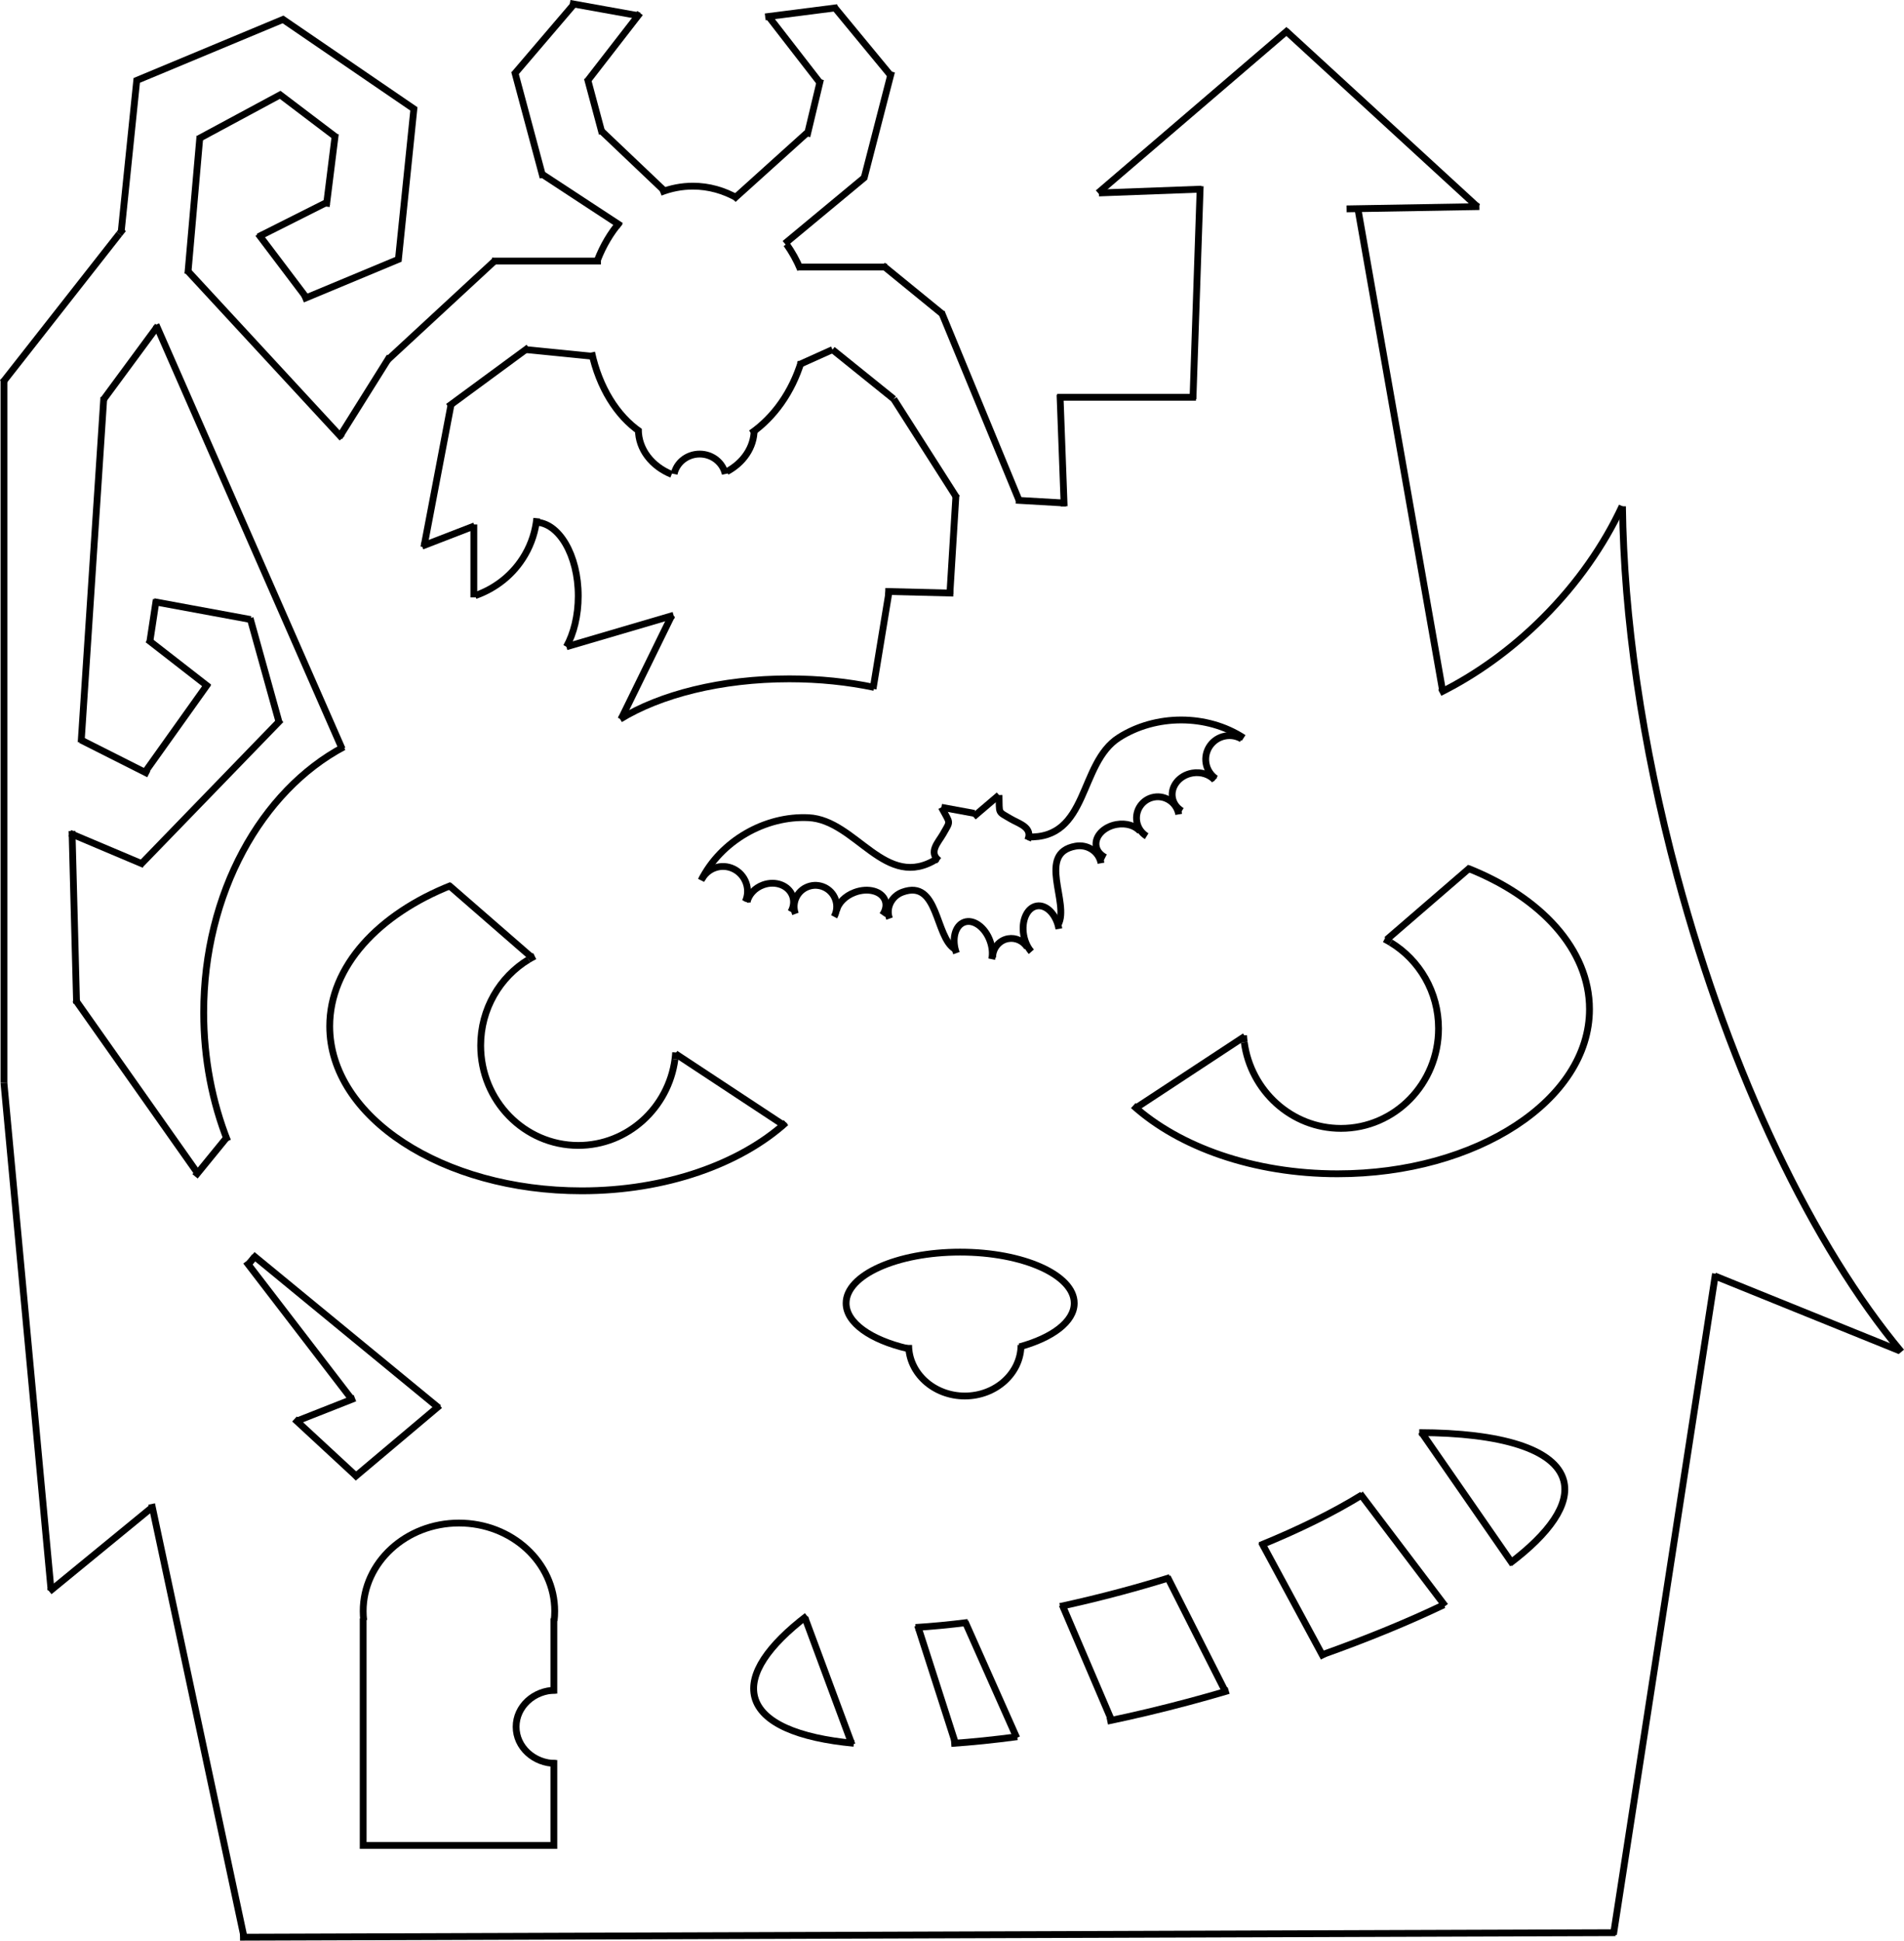 <?xml version="1.0" encoding="utf-8"?>
<!-- Generator: Adobe Illustrator 12.0.0, SVG Export Plug-In . SVG Version: 6.00 Build 51448)  -->
<!DOCTYPE svg PUBLIC "-//W3C//DTD SVG 1.1//EN" "http://www.w3.org/Graphics/SVG/1.1/DTD/svg11.dtd">
<svg  version="1.1" id="Layer_1" xmlns="http://www.w3.org/2000/svg" xmlns:xlink="http://www.w3.org/1999/xlink" width="279.6" height="284.915"
	 viewBox="0 0 279.6 284.915" overflow="visible" enable-background="new 0 0 279.6 284.915" xml:space="preserve">
<line display="none" fill="none" stroke="#000000" x1="37.248" y1="184.331" x2="51.914" y2="205.664"/>
<g>
	<line fill="none" stroke="#000000" x1="35.248" y1="284.415" x2="237.248" y2="283.748"/>
	<line fill="none" stroke="#000000" x1="35.873" y1="284.581" x2="22.269" y2="220.81"/>
	<line fill="none" stroke="#000000" x1="236.935" y1="284.018" x2="251.915" y2="186.998"/>
	<line fill="none" stroke="#000000" x1="203.636" y1="137.95" x2="215.935" y2="127.332"/>
	<line fill="none" stroke="#000000" x1="166.935" y1="162.581" x2="182.81" y2="152.143"/>
	<path fill="none" stroke="#000000" d="M182.717,153.017c-0.045-0.332-0.079-0.668-0.102-1.007"/>
	<path fill="none" stroke="#000000" d="M204.218,138.375c4.209,2.556,7.029,7.252,7.029,12.624c0,8.1-6.416,14.666-14.332,14.666
		c-7.248,0-13.237-5.503-14.198-12.647"/>
	<path fill="none" stroke="#000000" d="M203.314,137.87c0.308,0.157,0.609,0.326,0.904,0.504"/>
	<path fill="none" stroke="#000000" d="M215.529,127.468c10.72,4.233,17.886,11.918,17.886,20.697c0,13.346-16.565,24.166-37,24.166
		c-12.343,0-23.273-3.947-29.995-10.015"/>
	<polyline fill="none" stroke="#000000" points="81.332,258.399 81.332,270.941 53.332,270.941 53.332,237.607 	"/>
	<line fill="none" stroke="#000000" x1="81.332" y1="237.607" x2="81.332" y2="248.649"/>
	<path fill="none" stroke="#000000" d="M53.407,237.886c-0.05-0.444-0.075-0.894-0.075-1.35c0-7.141,6.296-12.93,14.063-12.93
		c7.767,0,14.063,5.789,14.063,12.93c0,0.479-0.028,0.953-0.083,1.419"/>
	<path fill="none" stroke="#000000" d="M81.603,258.899c-3.21,0-5.813-2.407-5.813-5.375s2.603-5.375,5.813-5.375"/>
	<line fill="none" stroke="#000000" x1="251.79" y1="187.321" x2="278.998" y2="198.331"/>
	<path fill="none" stroke="#000000" d="M279.216,198.47c-12.793-15.332-25.025-40.346-32.937-69.874
		c-5.213-19.454-7.822-38.147-8.02-54.265"/>
	<path fill="none" stroke="#000000" d="M238.207,74.303c-2.65,5.708-6.547,11.335-11.6,16.388
		c-4.693,4.694-9.883,8.39-15.173,11.015"/>
	<line fill="none" stroke="#000000" x1="211.873" y1="101.581" x2="199.41" y2="30.665"/>
	<line fill="none" stroke="#000000" x1="197.748" y1="30.665" x2="217.248" y2="30.331"/>
	<line fill="none" stroke="#000000" x1="216.998" y1="30.393" x2="188.81" y2="4.518"/>
	<line fill="none" stroke="#000000" x1="189.248" y1="4.331" x2="161.248" y2="28.331"/>
	<line fill="none" stroke="#000000" x1="161.373" y1="28.331" x2="176.435" y2="27.768"/>
	<line fill="none" stroke="#000000" x1="176.248" y1="27.331" x2="175.185" y2="58.581"/>
	<line fill="none" stroke="#000000" x1="155.248" y1="58.331" x2="175.623" y2="58.331"/>
	<line fill="none" stroke="#000000" x1="156.271" y1="74.331" x2="155.662" y2="57.956"/>
	<path fill="none" stroke="#000000" d="M140.498,73.081"/>
	<line fill="none" stroke="#000000" x1="156.56" y1="73.865" x2="149.175" y2="73.437"/>
	<line fill="none" stroke="#000000" x1="140.383" y1="72.643" x2="139.487" y2="87.206"/>
	<line fill="none" stroke="#000000" x1="139.998" y1="87.081" x2="129.998" y2="86.831"/>
	<line fill="none" stroke="#000000" x1="130.623" y1="86.456" x2="128.208" y2="101.143"/>
	<path fill="none" stroke="#000000" d="M91.062,105.584c5.867-3.612,14.821-5.92,24.853-5.92c4.418,0,8.627,0.448,12.456,1.257"/>
	<line fill="none" stroke="#000000" x1="91.185" y1="105.602" x2="98.664" y2="90.331"/>
	<line fill="none" stroke="#000000" x1="98.914" y1="90.331" x2="83.175" y2="94.954"/>
	<path fill="none" stroke="#000000" d="M78.581,76.664c3.498,0,6.333,4.85,6.333,10.833c0,2.889-0.661,5.514-1.739,7.457"/>
	<path fill="none" stroke="#000000" d="M78.827,76.082c-0.187,1.842-0.751,3.659-1.726,5.347c-1.678,2.908-4.3,4.955-7.313,6.013"/>
	<line fill="none" stroke="#000000" x1="69.581" y1="87.706" x2="69.581" y2="76.997"/>
	<line fill="none" stroke="#000000" x1="69.685" y1="77.206" x2="61.977" y2="80.185"/>
	<line fill="none" stroke="#000000" x1="28.643" y1="172.706" x2="33.435" y2="166.831"/>
	<path fill="none" stroke="#000000" d="M117.665,53.107c-1.368,4.453-4.001,8.168-7.376,10.509"/>
	<path fill="none" stroke="#000000" d="M115.489,35.841c0.821,1.156,1.518,2.41,2.071,3.74"/>
	<path fill="none" stroke="#000000" d="M96.968,28.251c1.505-0.598,3.112-0.921,4.78-0.921c2.364,0,4.604,0.648,6.608,1.808"/>
	<path fill="none" stroke="#000000" d="M96.968,28.251"/>
	<path fill="none" stroke="#000000" d="M87.758,38.139c0.816-2.091,1.935-3.97,3.287-5.552"/>
	<path fill="none" stroke="#000000" d="M93.998,63.393c-3.407-2.328-6.017-6.543-7.114-11.655"/>
	<line fill="none" stroke="#000000" x1="87.248" y1="52.331" x2="77.248" y2="51.331"/>
	<line fill="none" stroke="#000000" x1="77.623" y1="51.018" x2="65.81" y2="59.706"/>
	<line fill="none" stroke="#000000" x1="66.248" y1="59.331" x2="62.248" y2="80.331"/>
	<line fill="none" stroke="#000000" x1="88.248" y1="38.331" x2="72.248" y2="38.331"/>
	<line fill="none" stroke="#000000" x1="72.748" y1="38.206" x2="56.935" y2="52.831"/>
	<line fill="none" stroke="#000000" x1="57.248" y1="52.331" x2="49.81" y2="64.206"/>
	<line fill="none" stroke="#000000" x1="117.248" y1="53.581" x2="122.248" y2="51.331"/>
	<line fill="none" stroke="#000000" x1="122.248" y1="51.331" x2="131.248" y2="58.581"/>
	<line fill="none" stroke="#000000" x1="131.248" y1="58.581" x2="140.498" y2="73.081"/>
	<line fill="none" stroke="#000000" x1="117.123" y1="39.206" x2="130.248" y2="39.206"/>
	<line fill="none" stroke="#000000" x1="129.623" y1="38.956" x2="138.435" y2="46.143"/>
	<line fill="none" stroke="#000000" x1="138.248" y1="45.831" x2="149.748" y2="73.706"/>
	<line fill="none" stroke="#000000" x1="112.748" y1="2.268" x2="120.498" y2="12.268"/>
	<line fill="none" stroke="#000000" x1="120.498" y1="11.643" x2="118.498" y2="20.018"/>
	<line fill="none" stroke="#000000" x1="118.498" y1="19.518" x2="107.685" y2="29.268"/>
	<line fill="none" stroke="#000000" x1="112.373" y1="2.479" x2="122.998" y2="1.12"/>
	<line fill="none" stroke="#000000" x1="122.498" y1="1.018" x2="130.748" y2="11.018"/>
	<line fill="none" stroke="#000000" x1="130.925" y1="10.518" x2="126.862" y2="26.268"/>
	<line fill="none" stroke="#000000" x1="126.998" y1="26.018" x2="115.248" y2="35.768"/>
	<path fill="none" stroke="#000000" d="M98.632,69.644c-2.887-1.159-4.885-3.662-4.885-6.563"/>
	<path fill="none" stroke="#000000" d="M110.748,63.081c0,2.599-1.604,4.879-4.013,6.159"/>
	<line fill="none" stroke="#000000" x1="93.998" y1="1.914" x2="86.248" y2="11.914"/>
	<line fill="none" stroke="#000000" x1="86.248" y1="11.477" x2="88.435" y2="19.643"/>
	<line fill="none" stroke="#000000" x1="88.248" y1="19.164" x2="97.435" y2="27.893"/>
	<line fill="none" stroke="#000000" x1="93.935" y1="2.336" x2="83.685" y2="0.492"/>
	<line fill="none" stroke="#000000" x1="84.248" y1="0.664" x2="75.498" y2="10.914"/>
	<line fill="none" stroke="#000000" x1="75.56" y1="10.456" x2="79.748" y2="26.081"/>
	<line fill="none" stroke="#000000" x1="79.748" y1="25.664" x2="91.185" y2="33.164"/>
	<path fill="none" stroke="#000000" d="M98.992,69.592c0.357-1.671,1.903-2.928,3.756-2.928c1.852,0,3.397,1.257,3.755,2.928"/>
	<path fill="none" stroke="#000000" d="M33.43,167.521c-2.25-5.679-3.516-12.082-3.516-18.857c0-17.535,8.479-32.58,20.562-39.006"
		/>
	<line fill="none" stroke="#000000" x1="50.248" y1="109.956" x2="22.914" y2="47.664"/>
	<line fill="none" stroke="#000000" x1="23.185" y1="47.831" x2="15.123" y2="58.768"/>
	<line fill="none" stroke="#000000" x1="15.248" y1="58.331" x2="11.914" y2="108.998"/>
	<line fill="none" stroke="#000000" x1="50.248" y1="64.331" x2="27.498" y2="39.706"/>
	<line fill="none" stroke="#000000" x1="17.516" y1="34.347" x2="0.394" y2="56.164"/>
	<line fill="none" stroke="#000000" x1="18.096" y1="33.617" x2="17.516" y2="34.347"/>
	<line fill="none" stroke="#000000" x1="0.581" y1="55.664" x2="0.581" y2="158.998"/>
	<line fill="none" stroke="#000000" x1="22.373" y1="221.268" x2="7.248" y2="233.665"/>
	<line fill="none" stroke="#000000" x1="7.498" y1="233.456" x2="0.581" y2="158.998"/>
	<line fill="none" stroke="#000000" x1="11.852" y1="108.623" x2="21.851" y2="113.664"/>
	<line fill="none" stroke="#000000" x1="21.185" y1="113.518" x2="30.581" y2="100.331"/>
	<line fill="none" stroke="#000000" x1="30.685" y1="100.893" x2="21.685" y2="93.893"/>
	<line fill="none" stroke="#000000" x1="21.987" y1="94.331" x2="22.946" y2="88.018"/>
	<line fill="none" stroke="#000000" x1="22.581" y1="88.331" x2="36.81" y2="90.956"/>
	<line fill="none" stroke="#000000" x1="36.727" y1="90.748" x2="40.998" y2="106.102"/>
	<line fill="none" stroke="#000000" x1="41.248" y1="105.664" x2="20.581" y2="126.998"/>
	<line fill="none" stroke="#000000" x1="21.144" y1="126.935" x2="10.248" y2="122.331"/>
	<line fill="none" stroke="#000000" x1="10.579" y1="121.998" x2="11.246" y2="147.332"/>
	<line fill="none" stroke="#000000" x1="11.06" y1="146.768" x2="29.081" y2="172.331"/>
	<polyline fill="none" stroke="#000000" points="17.81,33.893 20.08,11.805 41.563,2.853 60.777,15.987 58.508,38.075 44.433,43.94 
			"/>
	<line fill="none" stroke="#000000" x1="27.588" y1="40.206" x2="29.363" y2="19.956"/>
	<line fill="none" stroke="#000000" x1="29.246" y1="20.331" x2="41.435" y2="13.768"/>
	<line fill="none" stroke="#000000" x1="40.935" y1="13.768" x2="49.371" y2="20.164"/>
	<line fill="none" stroke="#000000" x1="49.246" y1="19.664" x2="47.912" y2="30.331"/>
	<line fill="none" stroke="#000000" x1="48.248" y1="29.581" x2="37.935" y2="34.768"/>
	<line fill="none" stroke="#000000" x1="37.912" y1="34.331" x2="44.998" y2="43.706"/>
	<line fill="none" stroke="#000000" x1="78.127" y1="140.595" x2="65.899" y2="129.957"/>
	<line fill="none" stroke="#000000" x1="115.336" y1="165.352" x2="99.185" y2="154.706"/>
	<path fill="none" stroke="#000000" d="M99.117,155.517c0.045-0.332,0.079-0.668,0.102-1.007"/>
	<path fill="none" stroke="#000000" d="M77.616,140.875c-4.209,2.556-7.029,7.252-7.029,12.624c0,8.1,6.416,14.666,14.332,14.666
		c7.248,0,13.237-5.503,14.198-12.647"/>
	<path fill="none" stroke="#000000" d="M78.52,140.37c-0.308,0.157-0.609,0.326-0.904,0.504"/>
	<path fill="none" stroke="#000000" d="M66.305,129.968c-10.72,4.233-17.886,11.918-17.886,20.697c0,13.346,16.565,24.166,37,24.166
		c12.343,0,23.273-3.947,29.995-10.015"/>
	<path fill="none" stroke="#000000" d="M133.215,197.974c-5.332-1.255-8.967-3.759-8.967-6.644c0-4.143,7.499-7.5,16.75-7.5
		s16.75,3.357,16.75,7.5c0,2.711-3.212,5.086-8.025,6.404"/>
	<path fill="none" stroke="#000000" d="M149.935,197.456c0,4.143-3.694,7.5-8.25,7.5c-4.556,0-8.25-3.357-8.25-7.5"/>
	<path fill="none" stroke="#000000" d="M125.385,255.942c-8.204-0.765-13.548-3.018-14.546-6.743
		c-0.918-3.426,1.968-7.611,7.665-11.968"/>
	<path fill="none" stroke="#000000" d="M125.385,255.942"/>
	<path fill="none" stroke="#000000" d="M149.389,254.973c-3.386,0.456-6.632,0.788-9.704,0.997"/>
	<path fill="none" stroke="#000000" d="M180.427,248.198c-1.89,0.562-3.813,1.105-5.765,1.628c-4.1,1.099-8.134,2.056-12.06,2.871"
		/>
	<path fill="none" stroke="#000000" d="M212.016,235.611c-5.211,2.498-11.319,5.01-18.081,7.407"/>
	<path fill="none" stroke="#000000" d="M208.413,210.331c11.925,0.027,19.961,2.384,21.209,7.04
		c0.932,3.478-2.059,7.737-7.929,12.165"/>
	<path fill="none" stroke="#000000" d="M117.74,237.893"/>
	<path fill="none" stroke="#000000" d="M142.139,238.199c-2.692,0.342-5.27,0.588-7.703,0.738"/>
	<path fill="none" stroke="#000000" d="M142.139,238.199"/>
	<path fill="none" stroke="#000000" d="M171.806,231.61c-2.329,0.726-4.726,1.42-7.176,2.076c-3.039,0.815-6.033,1.537-8.957,2.167"
		/>
	<path fill="none" stroke="#000000" d="M200.024,219.464c-4.054,2.512-9.15,5.044-15.007,7.432"/>
	<line fill="none" stroke="#000000" x1="208.685" y1="210.206" x2="222.165" y2="229.664"/>
	<line fill="none" stroke="#000000" x1="199.727" y1="219.289" x2="212.227" y2="235.789"/>
	<line fill="none" stroke="#000000" x1="185.227" y1="226.414" x2="194.415" y2="243.414"/>
	<line fill="none" stroke="#000000" x1="171.435" y1="231.518" x2="179.873" y2="248.206"/>
	<line fill="none" stroke="#000000" x1="155.977" y1="235.601" x2="163.165" y2="252.414"/>
	<line fill="none" stroke="#000000" x1="141.727" y1="238.101" x2="149.31" y2="255.143"/>
	<line fill="none" stroke="#000000" x1="118.185" y1="237.456" x2="125.123" y2="256.143"/>
	<line fill="none" stroke="#000000" x1="134.748" y1="238.643" x2="140.373" y2="256.143"/>
	<line fill="none" stroke="#000000" x1="52.123" y1="205.268" x2="43.56" y2="208.643"/>
	<line fill="none" stroke="#000000" x1="43.248" y1="208.331" x2="52.414" y2="216.81"/>
	<line fill="none" stroke="#000000" x1="51.914" y1="216.998" x2="64.581" y2="206.331"/>
	<line fill="none" stroke="#000000" x1="64.435" y1="206.706" x2="37.06" y2="184.206"/>
	<g>
		<path fill="none" stroke="#000000" d="M150.896,122.873c9.048,0.367,7.465-10.784,13.418-14.582
			c5.382-3.435,12.906-3.483,18.312,0.054"/>
		<path fill="none" stroke="#000000" d="M178.542,114.32c-0.732-0.509-1.268-1.296-1.435-2.24c-0.332-1.888,0.938-3.69,2.838-4.025
			c0.861-0.151,1.704,0.024,2.398,0.437"/>
		<path fill="none" stroke="#000000" d="M173.555,119.069c-0.72-0.436-1.236-1.12-1.384-1.951c-0.293-1.663,1.01-3.283,2.908-3.617
			c1.298-0.229,2.539,0.201,3.288,1.026"/>
		<path fill="none" stroke="#000000" d="M168.385,122.769c-0.735-0.451-1.283-1.204-1.444-2.122c-0.3-1.7,0.835-3.321,2.534-3.62
			c1.699-0.3,3.32,0.835,3.62,2.535"/>
		<path fill="none" stroke="#000000" d="M162.305,125.888c-0.706-0.358-1.206-0.936-1.332-1.65
			c-0.252-1.428,1.088-2.857,2.991-3.193c1.427-0.252,2.768,0.183,3.454,1.019"/>
		<path fill="none" stroke="#000000" d="M155.566,128.92"/>
		<path fill="none" stroke="#000000" d="M155.389,135.758c1.747-3.127-3.234-10.507,2.567-11.53c1.76-0.311,3.429,0.813,3.727,2.507
			"/>
		<path fill="none" stroke="#000000" d="M151.451,139.732c-0.536-0.604-0.949-1.459-1.123-2.447
			c-0.372-2.108,0.483-4.021,1.912-4.272c1.428-0.252,2.886,1.252,3.258,3.36"/>
		<path fill="none" stroke="#000000" d="M150.916,123.346c0.821-1.873-1.307-2.42-2.438-3.09c-2.035-1.203-1.682-0.67-1.774-3.529"
			/>
		<line fill="none" stroke="#000000" x1="146.703" y1="116.727" x2="142.951" y2="119.927"/>
	</g>
	<path fill="none" stroke="#000000" d="M137.625,126.071c-7.623,4.846-11.855-5.682-18.898-6.021
		c-6.368-0.307-12.884,3.415-15.772,9.206"/>
	<path fill="none" stroke="#000000" d="M109.448,132.365c0.382-0.836,0.448-1.822,0.105-2.762c-0.683-1.877-2.737-2.854-4.585-2.181
		c-0.838,0.305-1.49,0.897-1.889,1.626"/>
	<path fill="none" stroke="#000000" d="M116.139,133.881c0.41-0.727,0.521-1.565,0.238-2.343c-0.567-1.557-2.499-2.284-4.315-1.622
		c-1.241,0.451-2.106,1.433-2.351,2.507"/>
	<path fill="none" stroke="#000000" d="M122.487,134.597c0.412-0.759,0.51-1.685,0.191-2.56c-0.59-1.622-2.384-2.458-4.005-1.867
		c-1.622,0.59-2.458,2.383-1.868,4.005"/>
	<path fill="none" stroke="#000000" d="M129.587,134.346c0.475-0.683,0.642-1.449,0.392-2.137c-0.5-1.375-2.485-1.916-4.432-1.207
		c-1.46,0.531-2.484,1.614-2.694,2.703"/>
	<path fill="none" stroke="#000000" d="M136.666,133.515"/>
	<path fill="none" stroke="#000000" d="M140.237,139.348c-2.969-1.764-2.357-10.316-7.702-8.371
		c-1.622,0.59-2.478,2.332-1.911,3.888"/>
	<path fill="none" stroke="#000000" d="M145.634,140.82c0.163-0.791,0.094-1.738-0.25-2.681c-0.731-2.011-2.43-3.24-3.792-2.744
		s-1.874,2.528-1.142,4.539"/>
	<path fill="none" stroke="#000000" d="M137.905,126.362c-1.647-1.211-0.078-2.75,0.567-3.896c1.16-2.059,1.122-1.421-0.229-3.943"
		/>
	<line fill="none" stroke="#000000" x1="138.244" y1="118.523" x2="143.093" y2="119.418"/>
	<path fill="none" stroke="#000000" d="M145.763,140.605c-0.003-1.358,0.936-2.555,2.275-2.79c1.131-0.199,2.226,0.34,2.817,1.279"
		/>
	<line fill="none" stroke="#000000" x1="51.623" y1="205.393" x2="36.123" y2="185.206"/>
	<line fill="none" stroke="#000000" x1="36.623" y1="185.456" x2="37.435" y2="184.456"/>
</g>
</svg>
